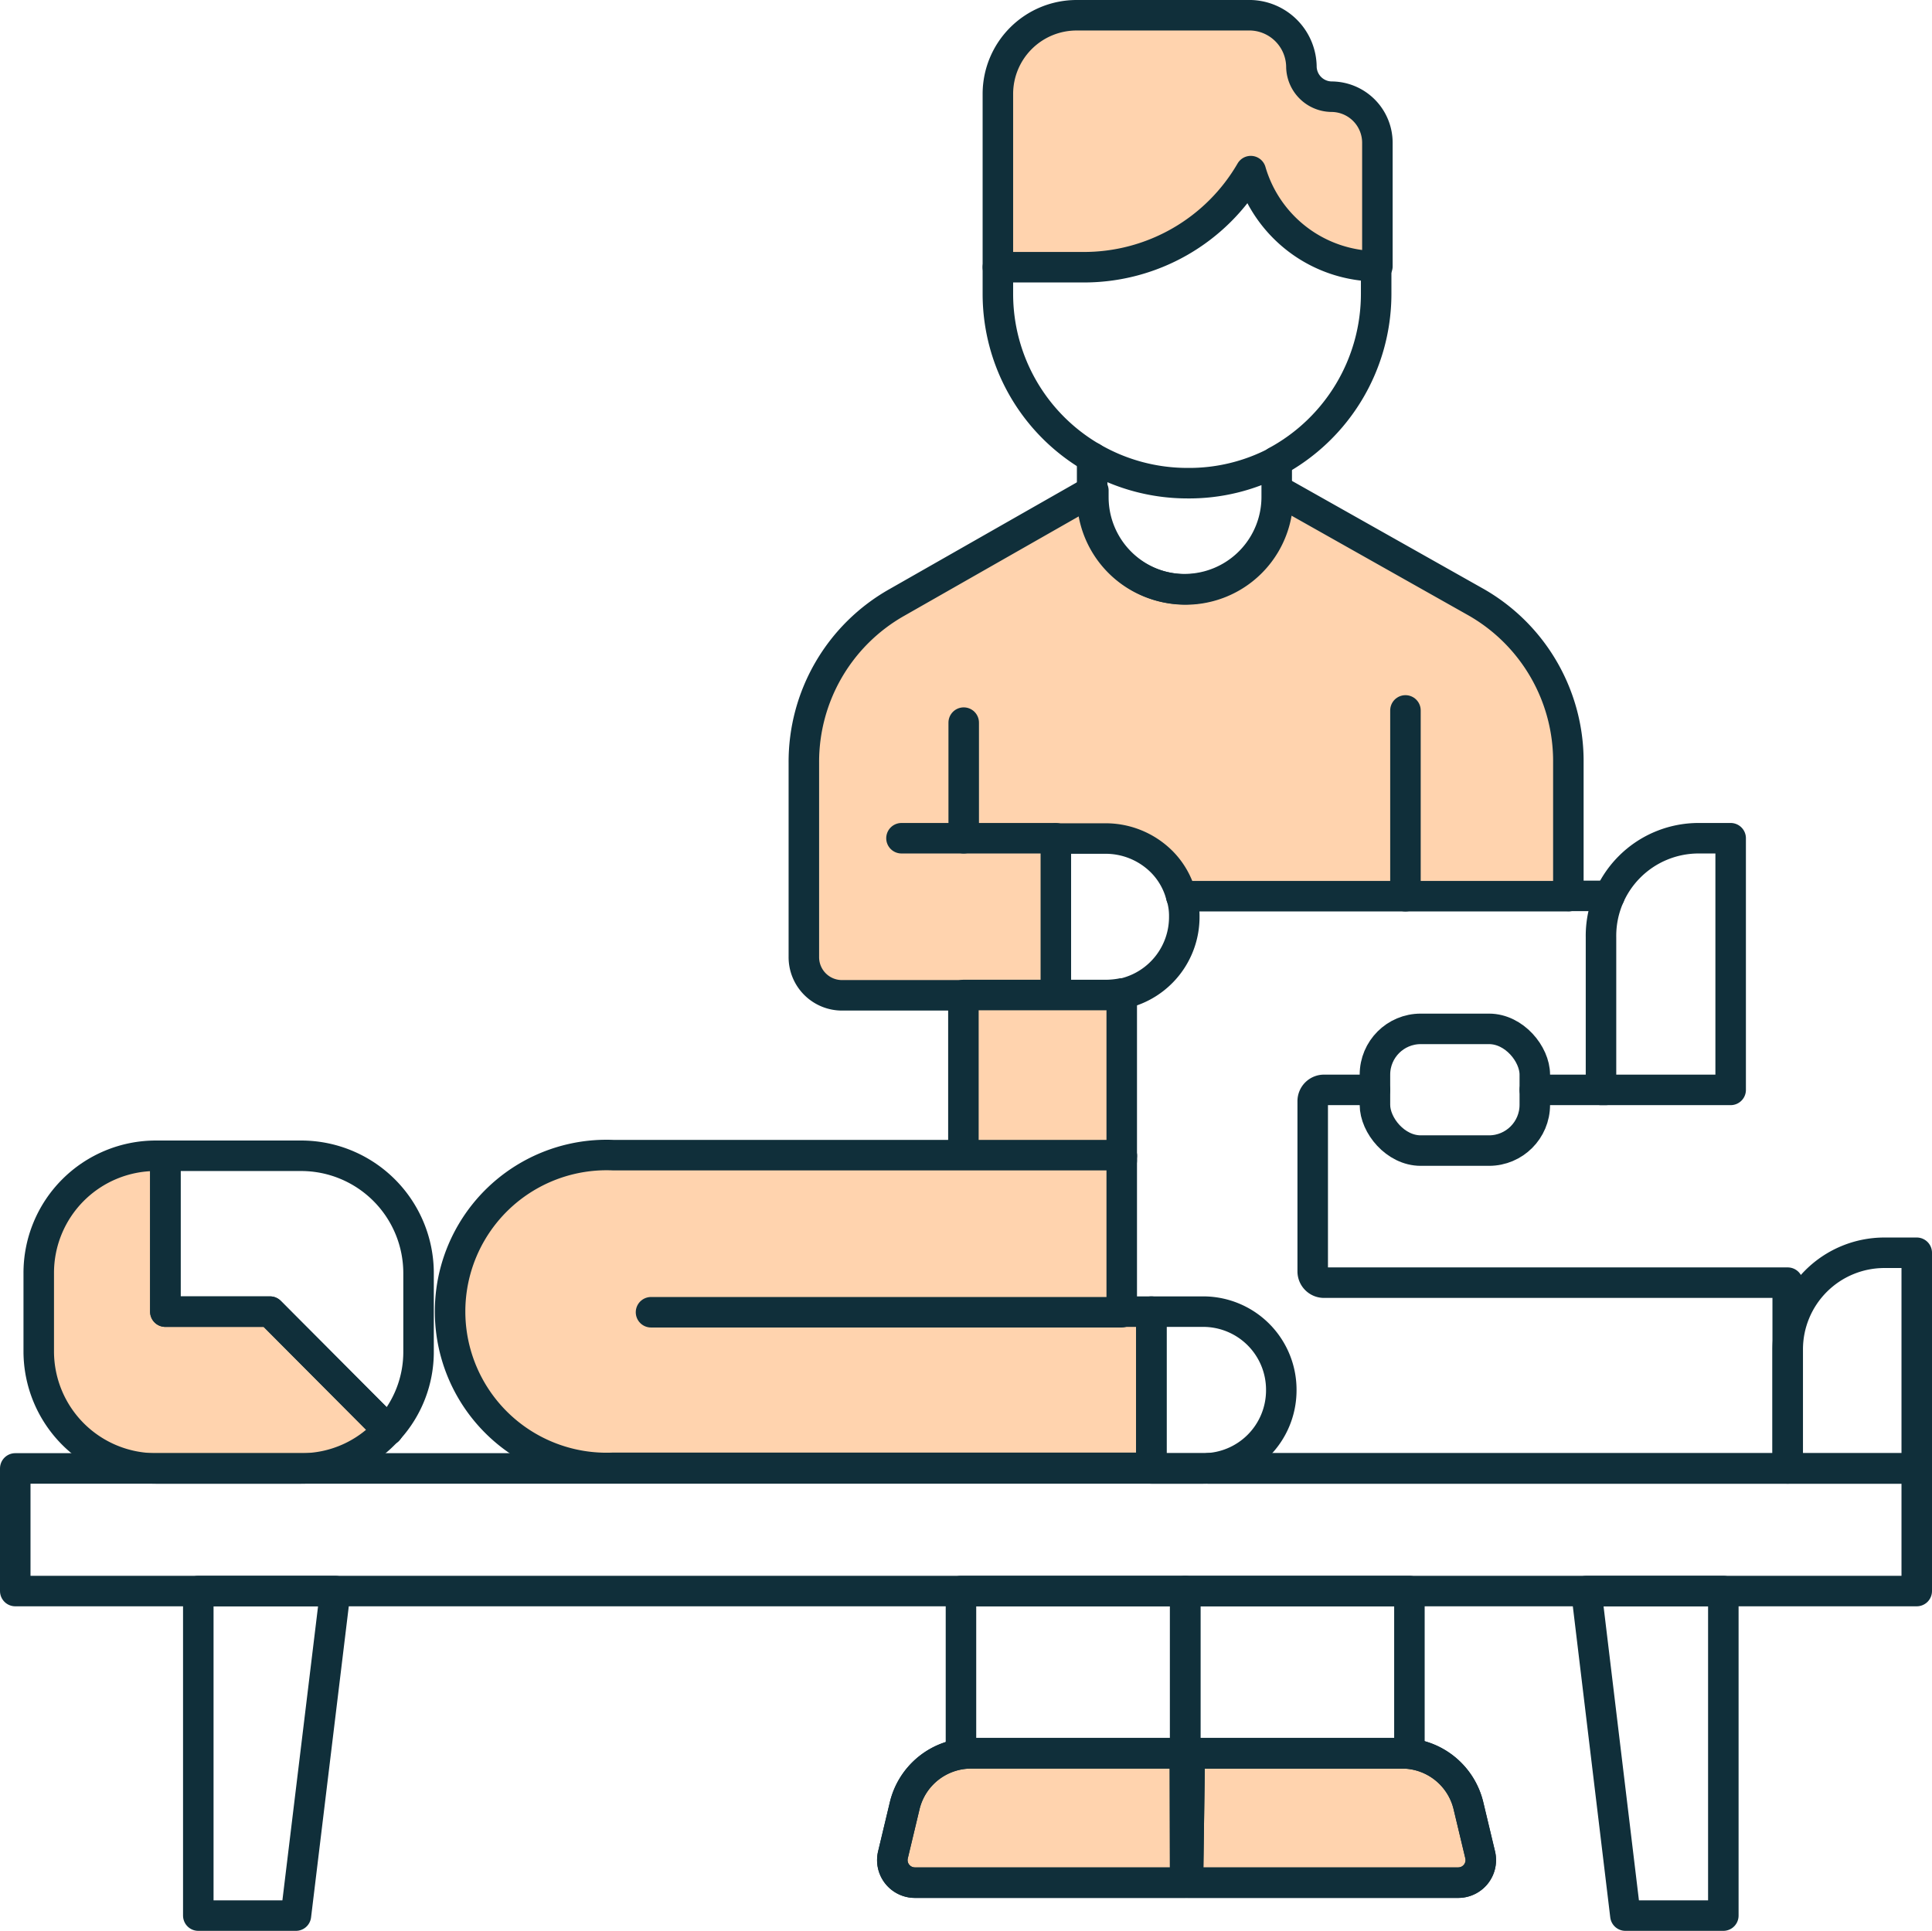 <svg xmlns="http://www.w3.org/2000/svg" viewBox="0 0 63.33 63.3"><defs><style>.cls-1{fill:#ffd3ae;}.cls-2{fill:none;stroke:#102f3a;stroke-linecap:round;stroke-linejoin:round;}</style></defs><g id="Layer_2" data-name="Layer 2"><g id="Layer_1-2" data-name="Layer 1"><path class="cls-1" d="M42.66,2.21h0A1.71,1.71,0,0,0,41,.5H35.29a2.58,2.58,0,0,0-2.58,2.57V8.76H35.5A6.32,6.32,0,0,0,41,5.61h0v0a4.33,4.33,0,0,0,4.15,3.12h0V4.68a1.51,1.51,0,0,0-1.5-1.51h0A1,1,0,0,1,42.66,2.21Z"/><path class="cls-2" d="M42.66,2.21h0A1.71,1.71,0,0,0,41,.5H35.29a2.58,2.58,0,0,0-2.58,2.57V8.76H35.5A6.32,6.32,0,0,0,41,5.61h0v0a4.33,4.33,0,0,0,4.15,3.12h0V4.68a1.51,1.51,0,0,0-1.5-1.51h0A1,1,0,0,1,42.66,2.21Z"/><path class="cls-2" d="M45.11,8.76h0v.89a6.25,6.25,0,0,1-3.28,5.48"/><path class="cls-2" d="M32.71,8.76v.89A6.2,6.2,0,0,0,35.8,15"/><path class="cls-1" d="M51.41,25v4.38H38.72a2.46,2.46,0,0,0-.65-1.14,2.6,2.6,0,0,0-1.82-.75H34.61v5.14h-7a1.25,1.25,0,0,1-1.26-1.26V25a6,6,0,0,1,3.05-5.25l6.44-3.67v.22a3,3,0,0,0,6.05,0v-.22l6.51,3.67A6,6,0,0,1,51.41,25Z"/><path class="cls-2" d="M41.85,15.13v1.16a3,3,0,0,1-6.05,0V15a6.22,6.22,0,0,0,3.12.84A6.15,6.15,0,0,0,41.85,15.13Z"/><line class="cls-2" x1="34.61" y1="27.48" x2="29.55" y2="27.48"/><path class="cls-2" d="M38.72,29.37a2.15,2.15,0,0,1,.1.68,2.57,2.57,0,0,1-2,2.52"/><path class="cls-2" d="M51.41,25v4.38H38.72a2.46,2.46,0,0,0-.65-1.14,2.6,2.6,0,0,0-1.82-.75H34.61v5.14h-7a1.25,1.25,0,0,1-1.26-1.26V25a6,6,0,0,1,3.05-5.25l6.44-3.67v.22a3,3,0,0,0,6.05,0v-.22l6.51,3.67A6,6,0,0,1,51.41,25Z"/><line class="cls-2" x1="31.59" y1="23.69" x2="31.59" y2="27.48"/><path class="cls-1" d="M36.77,32.57v5.32H31.58V32.62h4.67A3,3,0,0,0,36.77,32.57Z"/><path class="cls-2" d="M36.77,32.57v5.32H31.58V32.62h4.67A3,3,0,0,0,36.77,32.57Z"/><line class="cls-2" x1="46.07" y1="23.29" x2="46.07" y2="29.38"/><path class="cls-1" d="M37.74,43v5.12H20.11a5.13,5.13,0,1,1,0-10.25H36.77V43Z"/><path class="cls-2" d="M37.74,43v5.12H20.11a5.13,5.13,0,1,1,0-10.25H36.77V43Z"/><path class="cls-2" d="M42,45.58a2.56,2.56,0,0,1-2.56,2.56H37.74V43h1.72A2.56,2.56,0,0,1,42,45.58Z"/><line class="cls-2" x1="36.77" y1="38.05" x2="36.77" y2="37.89"/><line class="cls-2" x1="21.34" y1="43.02" x2="36.77" y2="43.02"/><rect class="cls-2" x="45.07" y="33.73" width="5.24" height="3.99" rx="1.5"/><path class="cls-2" d="M55.67,27.48h1.06a0,0,0,0,1,0,0v8.25a0,0,0,0,1,0,0H52.48a0,0,0,0,1,0,0v-5A3.2,3.2,0,0,1,55.67,27.48Z"/><line class="cls-2" x1="50.31" y1="35.73" x2="52.64" y2="35.73"/><path class="cls-2" d="M45.07,35.73H43.41a.37.37,0,0,0-.38.37v5.58a.37.37,0,0,0,.38.37H58.6v6.09h-19"/><path class="cls-2" d="M61.77,41.07h1.06a0,0,0,0,1,0,0v7.07a0,0,0,0,1,0,0H58.6a0,0,0,0,1,0,0v-3.9A3.17,3.17,0,0,1,61.77,41.07Z"/><path class="cls-1" d="M12.71,46.88a3.79,3.79,0,0,1-2.84,1.26H5.11A3.84,3.84,0,0,1,1.27,44.3V41.74a3.84,3.84,0,0,1,3.84-3.85h.31V43H8.85Z"/><path class="cls-2" d="M12.71,46.88a3.79,3.79,0,0,1-2.84,1.26H5.11A3.84,3.84,0,0,1,1.27,44.3V41.74a3.84,3.84,0,0,1,3.84-3.85h.31V43H8.85Z"/><path class="cls-2" d="M13.72,41.74V44.3a3.77,3.77,0,0,1-1,2.58L8.85,43H5.42V37.89H9.87A3.85,3.85,0,0,1,13.72,41.74Z"/><line class="cls-2" x1="12.72" y1="46.89" x2="12.71" y2="46.88"/><rect class="cls-2" x="0.5" y="48.14" width="62.33" height="4.02"/><polygon class="cls-2" points="9.7 62.8 6.5 62.8 6.5 52.16 10.99 52.16 9.7 62.8"/><polygon class="cls-2" points="53.28 62.8 56.49 62.8 56.49 52.16 52 52.16 53.28 62.8"/><rect class="cls-2" x="31.5" y="52.16" width="7.35" height="5.32"/><path class="cls-1" d="M38.85,61.72H30a.74.74,0,0,1-.73-.91l.38-1.59a2.24,2.24,0,0,1,2.19-1.74h7Z"/><path class="cls-1" d="M38.94,61.72h8.85a.74.74,0,0,0,.73-.91l-.38-1.59A2.24,2.24,0,0,0,46,57.48h-7Z"/><path class="cls-2" d="M38.85,61.72H30a.74.74,0,0,1-.73-.91l.38-1.59a2.24,2.24,0,0,1,2.19-1.74h7Z"/><path class="cls-2" d="M38.94,61.72h8.85a.74.74,0,0,0,.73-.91l-.38-1.59A2.24,2.24,0,0,0,46,57.48h-7Z"/><path class="cls-2" d="M38.85,61.72H30a.74.74,0,0,1-.73-.91l.38-1.59a2.24,2.24,0,0,1,2.19-1.74h7Z"/><path class="cls-2" d="M38.94,61.72h8.85a.74.74,0,0,0,.73-.91l-.38-1.59A2.24,2.24,0,0,0,46,57.48h-7Z"/><rect class="cls-2" x="38.85" y="52.16" width="7.35" height="5.32"/><line class="cls-2" x1="51.41" y1="29.37" x2="52.76" y2="29.37"/></g></g></svg>